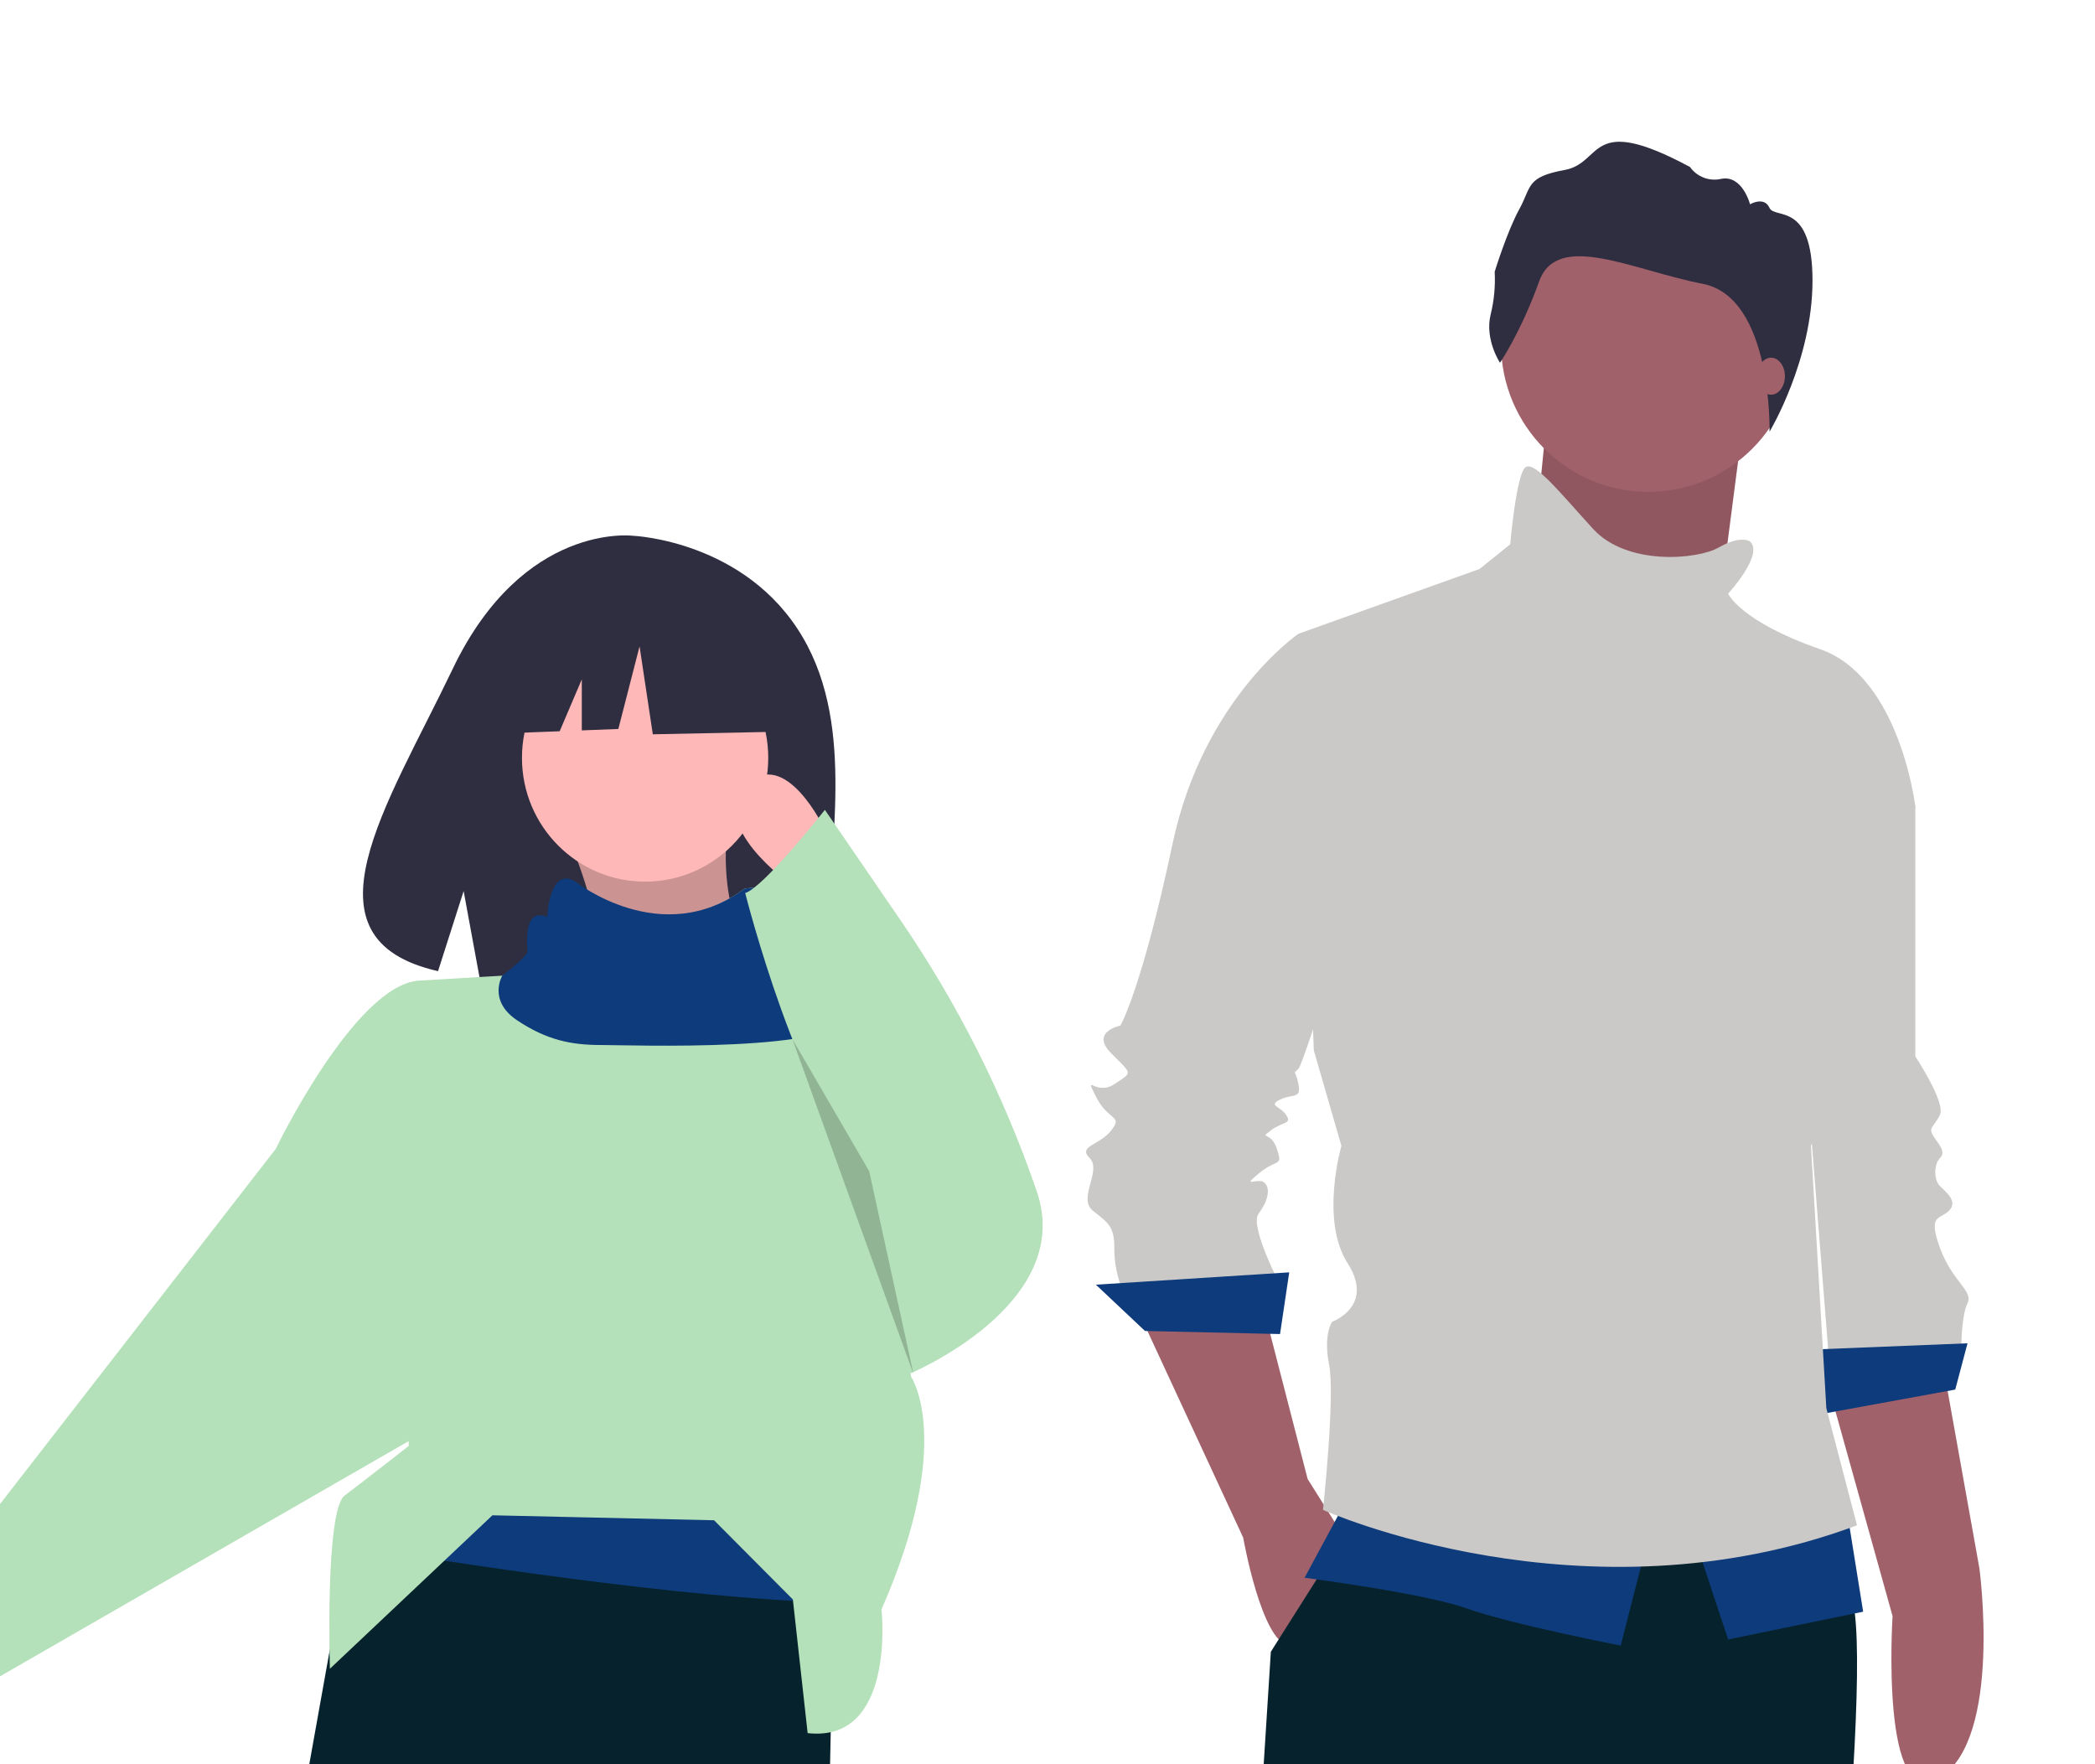 <svg width="114" height="96" viewBox="0 0 114 96" fill="none" xmlns="http://www.w3.org/2000/svg">
<path d="M43.674 34.664C40.574 29.399 34.441 29.154 34.441 29.154C34.441 29.154 28.464 28.386 24.63 36.405C21.056 43.879 16.124 51.096 23.836 52.845L25.229 48.488L26.091 53.17C27.189 53.249 28.291 53.268 29.391 53.226C37.65 52.958 45.515 53.305 45.261 50.326C44.925 46.366 46.657 39.731 43.674 34.664Z" fill="#2F2E41"/>
<path d="M30.949 45.684C32.017 48.059 32.691 50.89 33.093 54.035L41.67 53.496C39.698 50.688 39.043 47.465 39.794 43.798L30.949 45.684Z" fill="#FFB8B8"/>
<path opacity="0.2" d="M30.949 45.684C32.017 48.059 32.691 50.89 33.093 54.035L41.67 53.496C39.698 50.688 39.043 47.465 39.794 43.798L30.949 45.684Z" fill="black"/>
<path d="M45.422 83.937L45.353 87.201L45.205 94.256V94.257L45.162 96.3H16.776L17.93 89.861L17.931 89.857L18.964 84.094L19.425 81.513V81.512L42.742 78.279L45.422 83.937Z" fill="#06232D"/>
<path d="M45.422 83.937L45.352 87.202C37.103 86.989 24.316 84.988 18.964 84.093L19.425 81.513L42.742 78.28L45.422 83.937Z" fill="#0E3B7B"/>
<path d="M35.104 47.974C38.804 47.974 41.804 44.959 41.804 41.239C41.804 37.52 38.804 34.505 35.104 34.505C31.403 34.505 28.403 37.52 28.403 41.239C28.403 44.959 31.403 47.974 35.104 47.974Z" fill="#FFB8B8"/>
<path d="M47.968 87.574C47.968 87.574 48.772 94.847 43.948 94.308L43.144 87.035L38.856 82.725L26.795 82.455L17.951 90.806C17.951 90.806 17.683 82.186 18.755 81.378C19.827 80.57 22.239 78.684 22.239 78.684V77.337L15.002 62.521C15.002 62.521 19.291 53.631 22.775 53.362L27.331 53.092C27.331 53.092 28.939 52.284 28.939 52.015C28.939 51.745 28.671 49.59 30.011 50.129C30.011 50.129 30.132 47.365 31.544 48.208C31.544 48.208 35.99 51.71 40.504 48.362C40.504 48.362 42.608 47.974 42.34 49.051C42.072 50.129 42.34 50.937 42.876 50.937C43.412 50.937 45.824 51.745 45.824 52.284C45.824 52.4 45.998 53.515 46.272 55.193V55.196C47.266 61.314 49.576 74.912 49.576 74.912C49.576 74.912 51.988 78.415 47.968 87.574Z" fill="#B4E1B9"/>
<path d="M16.879 61.174L15.002 62.521L-2.15 84.611L-11.263 91.884C-11.263 91.884 -6.17 91.076 -7.242 95.386L24.115 77.337L16.879 61.174Z" fill="#B4E1B9"/>
<path d="M46.272 55.193V55.196C45.915 57.303 34.3 56.864 32.692 56.864C31.084 56.864 29.744 56.594 28.135 55.517C26.527 54.439 27.331 53.092 27.331 53.092C27.331 53.092 28.701 52.044 28.701 51.775C28.701 51.505 28.433 49.35 29.773 49.889C29.773 49.889 29.893 47.125 31.306 47.968C31.306 47.968 35.991 51.71 40.504 48.362C40.504 48.362 42.608 47.974 42.34 49.051C42.072 50.129 42.34 50.937 42.876 50.937C43.412 50.937 45.824 51.745 45.824 52.284C45.824 52.4 45.998 53.515 46.272 55.193Z" fill="#0E3B7B"/>
<path d="M44.886 45.145C44.886 45.145 42.742 40.566 40.598 42.721C38.453 44.876 43.01 48.108 43.01 48.108L44.886 45.145Z" fill="#FFB8B8"/>
<path d="M44.886 44.068C44.886 44.068 41.575 48.273 40.551 48.595C40.551 48.595 43.546 60.5 47.298 63.733L49.443 74.778C49.443 74.778 58.555 71.006 56.411 64.811C56.389 64.749 56.368 64.687 56.347 64.626C54.557 59.466 52.086 54.571 49.001 50.071L44.886 44.068Z" fill="#B4E1B9"/>
<path opacity="0.2" d="M43.117 56.541L49.71 74.778L47.298 63.733L43.117 56.541Z" fill="black"/>
<path d="M42.304 34.157L36.244 30.967L27.876 32.272L26.145 39.957L30.455 39.791L31.659 36.967V39.744L33.647 39.667L34.802 35.172L35.523 39.957L42.593 39.812L42.304 34.157Z" fill="#2F2E41"/>
<path d="M99.547 75.614L102.985 87.941C102.985 87.941 102.277 98.859 105.583 96.723C108.966 94.537 107.708 85.33 107.708 85.33L105.727 74.271L99.547 75.614Z" fill="#A0616A"/>
<path d="M101.384 41.034L104.223 43.888V57.485C104.223 57.485 105.893 60.003 105.559 60.674C105.225 61.346 104.891 61.346 105.225 61.849C105.559 62.353 105.893 62.688 105.559 63.024C105.225 63.36 105.225 64.199 105.559 64.535C105.893 64.871 106.561 65.374 106.06 65.878C105.559 66.381 104.891 66.046 105.559 67.892C106.227 69.739 107.396 70.242 107.062 70.914C106.728 71.585 106.728 73.264 106.728 73.264L99.547 74.271L98.044 55.302L101.384 41.034Z" fill="#CAC9C7"/>
<path d="M107.063 73.096L98.712 73.432L99.046 76.957L106.395 75.614L107.063 73.096Z" fill="#0E3B7B"/>
<path d="M84.099 23.492L83.097 33.564L93.285 35.075L94.036 29.284L94.788 23.492H84.099Z" fill="#A0616A"/>
<path opacity="0.1" d="M84.099 23.438L83.097 33.51L93.285 35.02L94.036 29.229L94.788 23.438H84.099Z" fill="black"/>
<path d="M61.971 71.417L67.649 83.671C67.649 83.671 68.651 89.379 70.154 89.546C71.657 89.714 73.16 83.671 73.16 83.671L71.156 80.482L68.818 71.417H61.971Z" fill="#A0616A"/>
<path d="M100.84 96.419H68.738C68.993 92.375 69.153 89.882 69.153 89.882L69.579 89.207L71.646 85.942L73.122 83.611L73.637 82.797L73.828 82.496L75.85 82.125L96.708 78.3C97.053 79.853 97.541 81.37 98.166 82.831C98.308 83.156 98.461 83.482 98.625 83.803C99.149 84.832 99.789 85.807 100.55 86.525C100.723 86.688 100.849 87.124 100.93 87.793C101.13 89.434 101.073 92.486 100.84 96.419Z" fill="#06232D"/>
<path d="M89.694 26.766C94.121 26.766 97.71 23.158 97.71 18.708C97.71 14.258 94.121 10.651 89.694 10.651C85.267 10.651 81.678 14.258 81.678 18.708C81.678 23.158 85.267 26.766 89.694 26.766Z" fill="#A0616A"/>
<path d="M71.824 35.159L70.655 34.487C70.655 34.487 65.478 38.013 63.808 45.902C62.138 53.792 60.969 55.806 60.969 55.806C60.969 55.806 59.299 56.142 60.468 57.317C61.637 58.492 61.637 58.324 60.635 58.995C59.633 59.667 58.965 58.324 59.633 59.667C60.301 61.01 61.136 60.674 60.468 61.513C59.8 62.353 58.631 62.353 59.299 63.024C59.967 63.696 58.631 65.206 59.466 65.878C60.301 66.549 60.635 66.717 60.635 67.892C60.63 68.578 60.742 69.259 60.969 69.906H69.653C69.653 69.906 67.983 66.717 68.484 66.046C68.985 65.374 69.152 64.703 68.818 64.367C68.484 64.031 67.482 64.703 68.484 63.863C69.486 63.024 69.82 63.528 69.486 62.52C69.152 61.513 68.484 62.017 69.152 61.513C69.82 61.01 70.321 61.178 69.987 60.674C69.653 60.17 68.985 60.17 69.653 59.835C70.321 59.499 70.822 59.835 70.655 58.995C70.488 58.156 70.321 58.492 70.655 58.156C70.989 57.82 74.496 46.406 74.496 46.07C74.496 45.734 71.824 35.159 71.824 35.159Z" fill="#CAC9C7"/>
<path d="M70.154 69.235L59.633 69.906L62.305 72.424L69.653 72.592L70.154 69.235Z" fill="#0E3B7B"/>
<path d="M73.16 81.825L70.989 85.853C70.989 85.853 77.502 86.693 79.841 87.532C82.179 88.371 88.191 89.546 88.191 89.546L89.694 83.671L73.16 81.825Z" fill="#0E3B7B"/>
<path d="M92.199 83.671L94.036 89.211L101.384 87.7L100.549 82.496L92.199 83.671Z" fill="#0E3B7B"/>
<path d="M95.205 29.451C95.205 29.451 94.704 29.116 93.535 29.787C92.366 30.459 88.525 30.794 86.688 28.78C84.851 26.766 83.515 25.087 83.014 25.423C82.513 25.759 82.179 29.619 82.179 29.619L80.509 30.962L70.655 34.487L71.49 57.149L72.993 62.353C72.993 62.353 71.824 66.381 73.327 68.731C74.83 71.082 72.492 71.921 72.492 71.921C72.492 71.921 71.991 72.592 72.325 74.271C72.659 75.95 71.991 82.16 71.991 82.16C71.991 82.16 86.187 88.539 101.05 83L99.38 76.621L98.545 62.353C98.545 62.353 99.38 60.002 99.213 58.995C99.046 57.988 104.224 43.888 104.224 43.888C104.224 43.888 103.389 36.837 99.046 35.327C94.704 33.816 94.036 32.305 94.036 32.305C94.036 32.305 96.04 30.123 95.205 29.451Z" fill="#CAC9C7"/>
<path d="M81.622 19.74C81.622 19.74 80.789 18.485 81.109 17.134C81.301 16.366 81.376 15.574 81.334 14.784C81.334 14.784 82.006 12.596 82.678 11.373C83.351 10.15 83.031 9.635 85.144 9.249C87.257 8.863 86.392 6.095 91.963 9.088C92.151 9.352 92.413 9.554 92.715 9.669C93.017 9.783 93.346 9.805 93.66 9.732C94.813 9.507 95.229 11.116 95.229 11.116C95.229 11.116 95.998 10.665 96.286 11.309C96.574 11.953 98.628 10.923 98.628 15.267C98.628 19.612 96.29 23.492 96.29 23.492C96.29 23.492 96.462 16.184 92.652 15.444C88.842 14.704 84.743 12.548 83.751 15.316C82.758 18.083 81.622 19.74 81.622 19.74Z" fill="#2F2E41"/>
<path d="M96.374 21.478C96.789 21.478 97.126 21.027 97.126 20.471C97.126 19.915 96.789 19.464 96.374 19.464C95.959 19.464 95.623 19.915 95.623 20.471C95.623 21.027 95.959 21.478 96.374 21.478Z" fill="#A0616A"/>
</svg>
